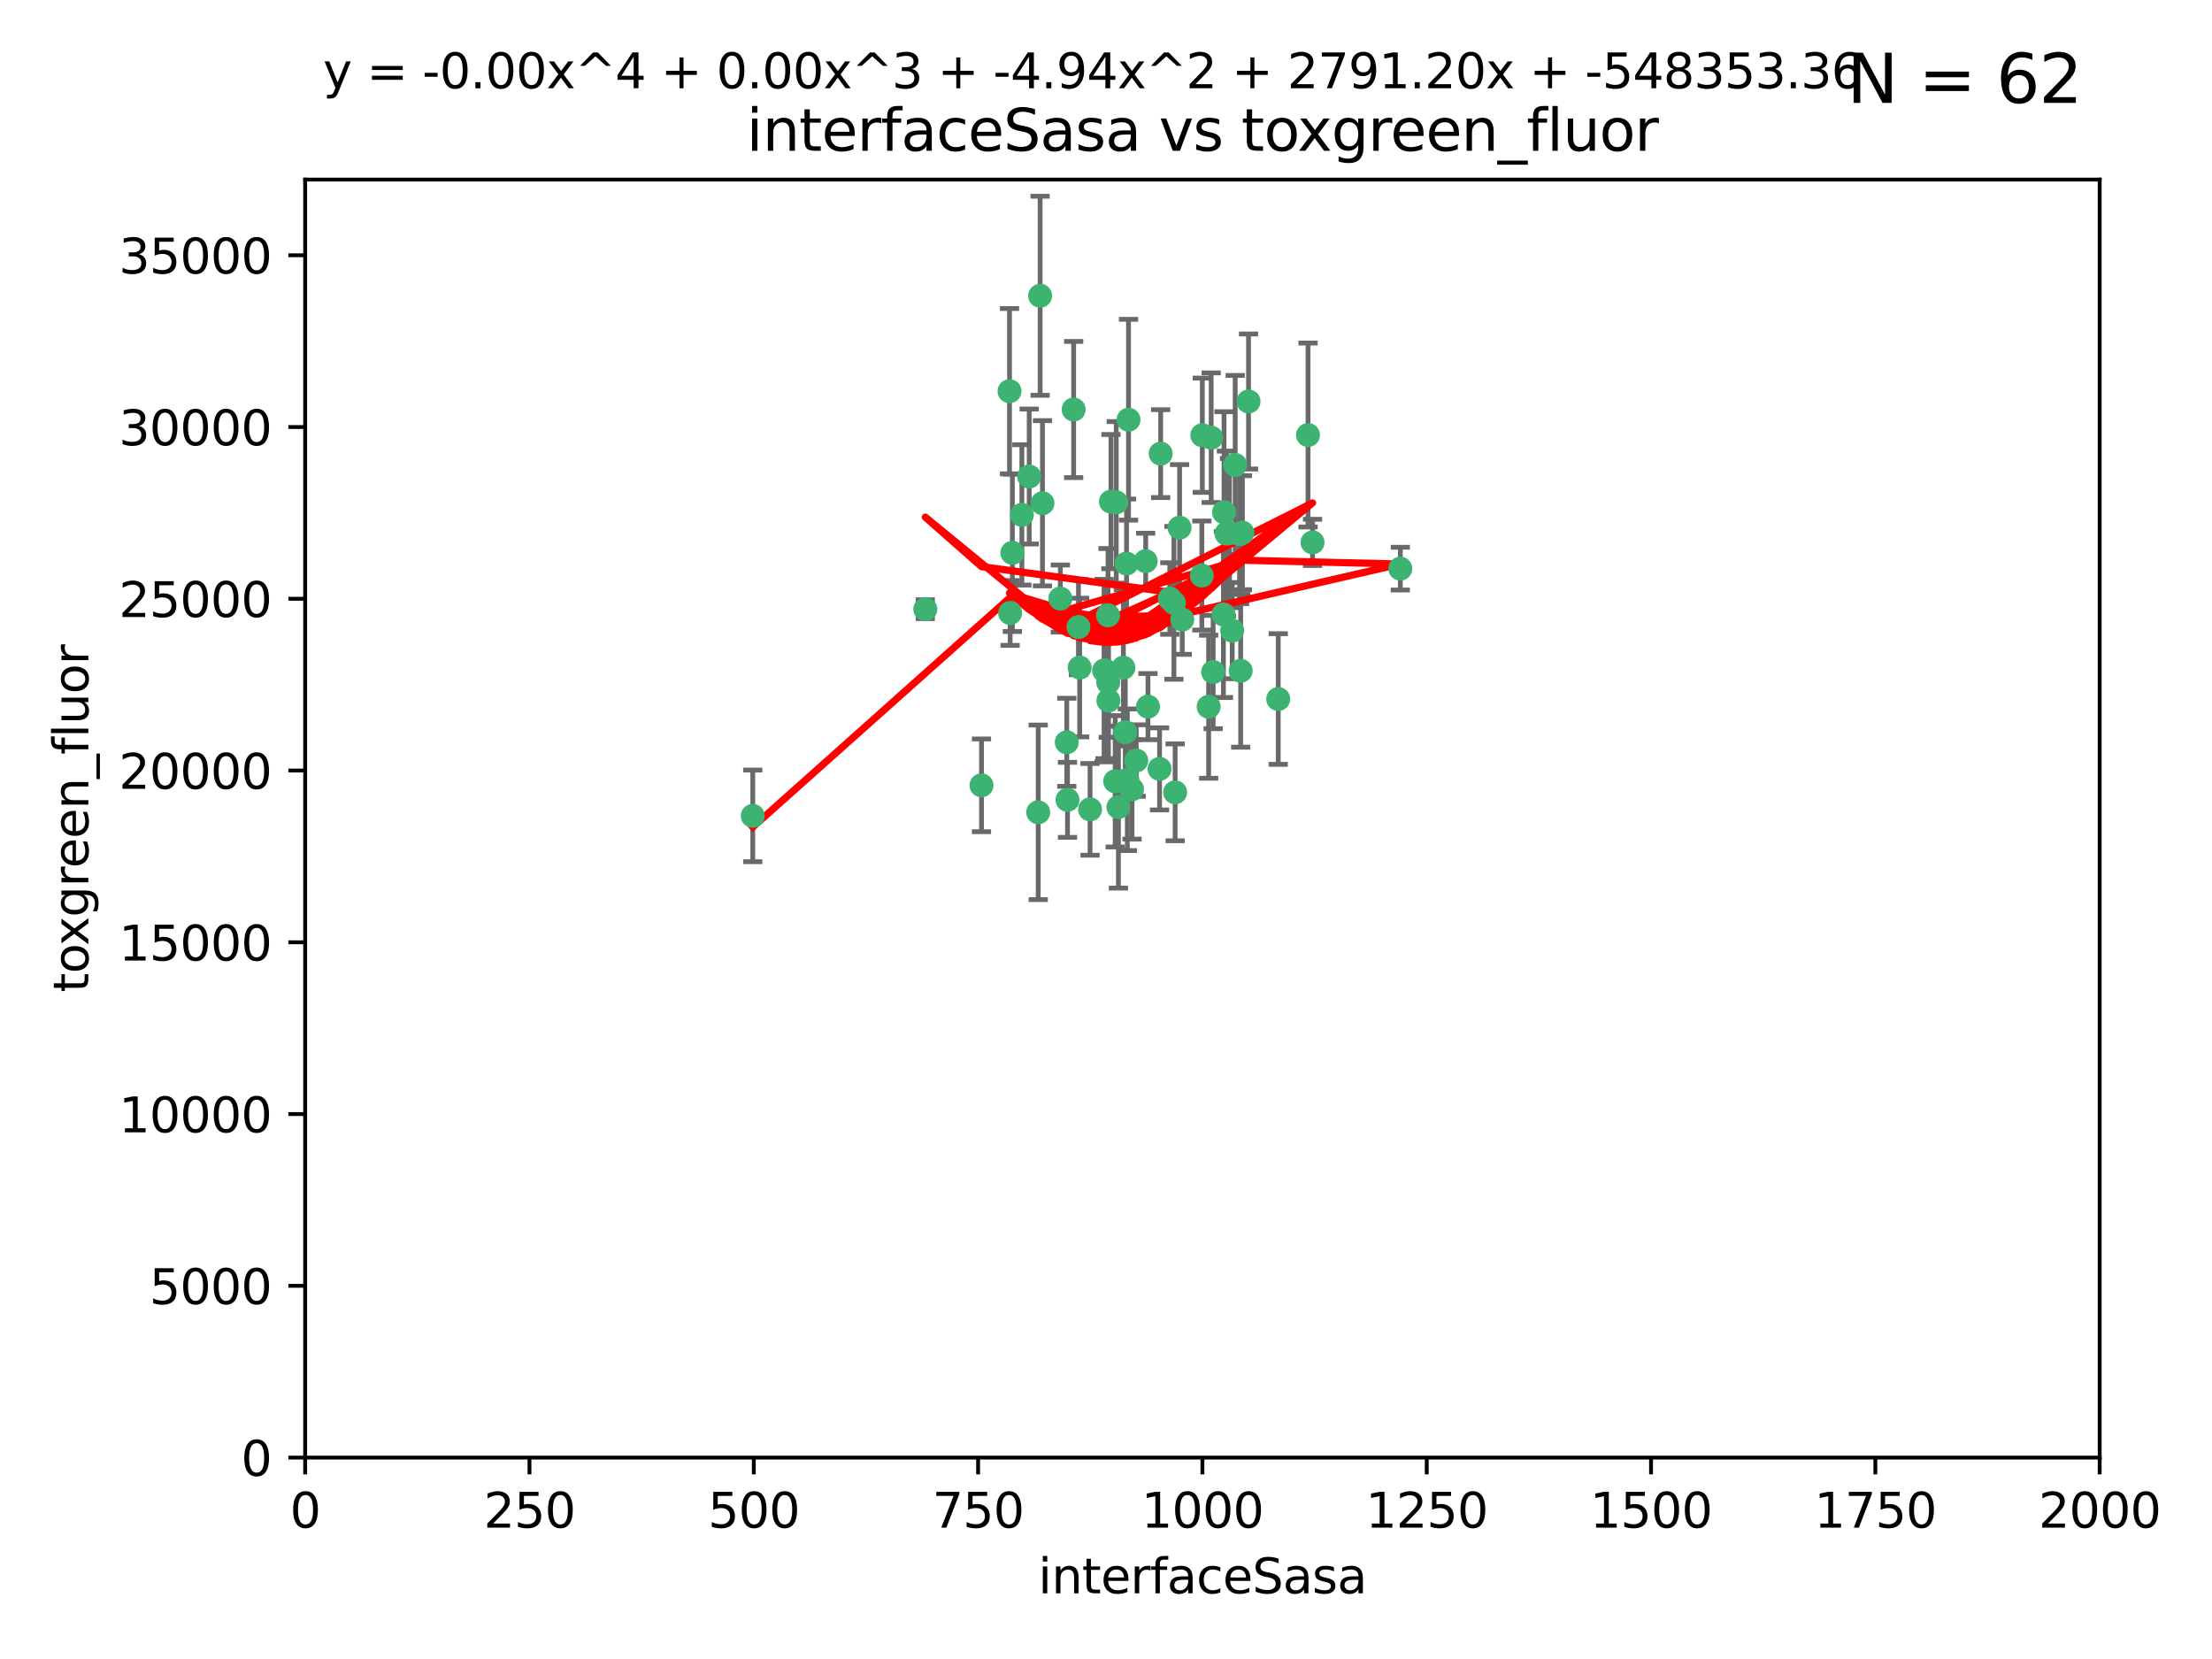 <?xml version="1.0" encoding="utf-8" standalone="no"?>
<!DOCTYPE svg PUBLIC "-//W3C//DTD SVG 1.1//EN"
  "http://www.w3.org/Graphics/SVG/1.1/DTD/svg11.dtd">
<svg xmlns:xlink="http://www.w3.org/1999/xlink" width="460.8pt" height="345.6pt" viewBox="0 0 460.8 345.6" xmlns="http://www.w3.org/2000/svg" version="1.1">
 <defs>
  <style type="text/css">*{stroke-linejoin: round; stroke-linecap: butt}</style>
 </defs>
 <g id="figure_1">
  <g id="patch_1">
   <path d="M 0 345.6 
L 460.8 345.6 
L 460.8 0 
L 0 0 
z
" style="fill: #ffffff"/>
  </g>
  <g id="axes_1">
   <g id="patch_2">
    <path d="M 63.571 303.64 
L 437.4 303.64 
L 437.4 37.411 
L 63.571 37.411 
z
" style="fill: #ffffff"/>
   </g>
   <g id="PathCollection_1">
    <defs>
     <path id="m250f057604" d="M 0 1.118 
C 0.297 1.118 0.581 1 0.791 0.791 
C 1 0.581 1.118 0.297 1.118 0 
C 1.118 -0.297 1 -0.581 0.791 -0.791 
C 0.581 -1 0.297 -1.118 0 -1.118 
C -0.297 -1.118 -0.581 -1 -0.791 -0.791 
C -1 -0.581 -1.118 -0.297 -1.118 0 
C -1.118 0.297 -1 0.581 -0.791 0.791 
C -0.581 1 -0.297 1.118 0 1.118 
z
" style="stroke: #3cb371"/>
    </defs>
    <g clip-path="url(#pea7ea48e90)">
     <use xlink:href="#m250f057604" x="243.693" y="124.69" style="fill: #3cb371; stroke: #3cb371"/>
     <use xlink:href="#m250f057604" x="272.484" y="90.623" style="fill: #3cb371; stroke: #3cb371"/>
     <use xlink:href="#m250f057604" x="231.435" y="104.496" style="fill: #3cb371; stroke: #3cb371"/>
     <use xlink:href="#m250f057604" x="234.418" y="152.536" style="fill: #3cb371; stroke: #3cb371"/>
     <use xlink:href="#m250f057604" x="266.28" y="145.62" style="fill: #3cb371; stroke: #3cb371"/>
     <use xlink:href="#m250f057604" x="257.315" y="96.857" style="fill: #3cb371; stroke: #3cb371"/>
     <use xlink:href="#m250f057604" x="254.987" y="106.718" style="fill: #3cb371; stroke: #3cb371"/>
     <use xlink:href="#m250f057604" x="273.426" y="112.994" style="fill: #3cb371; stroke: #3cb371"/>
     <use xlink:href="#m250f057604" x="220.886" y="124.689" style="fill: #3cb371; stroke: #3cb371"/>
     <use xlink:href="#m250f057604" x="214.404" y="99.267" style="fill: #3cb371; stroke: #3cb371"/>
     <use xlink:href="#m250f057604" x="212.875" y="107.264" style="fill: #3cb371; stroke: #3cb371"/>
     <use xlink:href="#m250f057604" x="241.787" y="94.5" style="fill: #3cb371; stroke: #3cb371"/>
     <use xlink:href="#m250f057604" x="252.721" y="139.999" style="fill: #3cb371; stroke: #3cb371"/>
     <use xlink:href="#m250f057604" x="252.312" y="91.178" style="fill: #3cb371; stroke: #3cb371"/>
     <use xlink:href="#m250f057604" x="258.229" y="111.261" style="fill: #3cb371; stroke: #3cb371"/>
     <use xlink:href="#m250f057604" x="223.66" y="85.309" style="fill: #3cb371; stroke: #3cb371"/>
     <use xlink:href="#m250f057604" x="232.987" y="168.143" style="fill: #3cb371; stroke: #3cb371"/>
     <use xlink:href="#m250f057604" x="241.557" y="160.173" style="fill: #3cb371; stroke: #3cb371"/>
     <use xlink:href="#m250f057604" x="230.869" y="142.145" style="fill: #3cb371; stroke: #3cb371"/>
     <use xlink:href="#m250f057604" x="230.194" y="139.64" style="fill: #3cb371; stroke: #3cb371"/>
     <use xlink:href="#m250f057604" x="251.785" y="147.225" style="fill: #3cb371; stroke: #3cb371"/>
     <use xlink:href="#m250f057604" x="234.68" y="117.402" style="fill: #3cb371; stroke: #3cb371"/>
     <use xlink:href="#m250f057604" x="246.284" y="129.063" style="fill: #3cb371; stroke: #3cb371"/>
     <use xlink:href="#m250f057604" x="255.489" y="111.157" style="fill: #3cb371; stroke: #3cb371"/>
     <use xlink:href="#m250f057604" x="256.689" y="131.368" style="fill: #3cb371; stroke: #3cb371"/>
     <use xlink:href="#m250f057604" x="254.858" y="128.013" style="fill: #3cb371; stroke: #3cb371"/>
     <use xlink:href="#m250f057604" x="244.553" y="125.579" style="fill: #3cb371; stroke: #3cb371"/>
     <use xlink:href="#m250f057604" x="250.368" y="119.895" style="fill: #3cb371; stroke: #3cb371"/>
     <use xlink:href="#m250f057604" x="235.088" y="87.434" style="fill: #3cb371; stroke: #3cb371"/>
     <use xlink:href="#m250f057604" x="232.318" y="162.759" style="fill: #3cb371; stroke: #3cb371"/>
     <use xlink:href="#m250f057604" x="258.816" y="110.968" style="fill: #3cb371; stroke: #3cb371"/>
     <use xlink:href="#m250f057604" x="256.134" y="111.045" style="fill: #3cb371; stroke: #3cb371"/>
     <use xlink:href="#m250f057604" x="232.534" y="104.651" style="fill: #3cb371; stroke: #3cb371"/>
     <use xlink:href="#m250f057604" x="234.02" y="139.091" style="fill: #3cb371; stroke: #3cb371"/>
     <use xlink:href="#m250f057604" x="238.669" y="116.895" style="fill: #3cb371; stroke: #3cb371"/>
     <use xlink:href="#m250f057604" x="210.43" y="127.696" style="fill: #3cb371; stroke: #3cb371"/>
     <use xlink:href="#m250f057604" x="217.166" y="104.837" style="fill: #3cb371; stroke: #3cb371"/>
     <use xlink:href="#m250f057604" x="245.731" y="109.922" style="fill: #3cb371; stroke: #3cb371"/>
     <use xlink:href="#m250f057604" x="222.381" y="166.622" style="fill: #3cb371; stroke: #3cb371"/>
     <use xlink:href="#m250f057604" x="216.677" y="61.614" style="fill: #3cb371; stroke: #3cb371"/>
     <use xlink:href="#m250f057604" x="258.456" y="139.744" style="fill: #3cb371; stroke: #3cb371"/>
     <use xlink:href="#m250f057604" x="291.711" y="118.457" style="fill: #3cb371; stroke: #3cb371"/>
     <use xlink:href="#m250f057604" x="224.916" y="139.063" style="fill: #3cb371; stroke: #3cb371"/>
     <use xlink:href="#m250f057604" x="260.091" y="83.639" style="fill: #3cb371; stroke: #3cb371"/>
     <use xlink:href="#m250f057604" x="250.465" y="90.667" style="fill: #3cb371; stroke: #3cb371"/>
     <use xlink:href="#m250f057604" x="204.462" y="163.599" style="fill: #3cb371; stroke: #3cb371"/>
     <use xlink:href="#m250f057604" x="192.753" y="126.902" style="fill: #3cb371; stroke: #3cb371"/>
     <use xlink:href="#m250f057604" x="222.228" y="154.63" style="fill: #3cb371; stroke: #3cb371"/>
     <use xlink:href="#m250f057604" x="230.822" y="128.187" style="fill: #3cb371; stroke: #3cb371"/>
     <use xlink:href="#m250f057604" x="210.301" y="81.492" style="fill: #3cb371; stroke: #3cb371"/>
     <use xlink:href="#m250f057604" x="236.699" y="158.432" style="fill: #3cb371; stroke: #3cb371"/>
     <use xlink:href="#m250f057604" x="230.901" y="145.94" style="fill: #3cb371; stroke: #3cb371"/>
     <use xlink:href="#m250f057604" x="224.662" y="130.623" style="fill: #3cb371; stroke: #3cb371"/>
     <use xlink:href="#m250f057604" x="239.146" y="147.201" style="fill: #3cb371; stroke: #3cb371"/>
     <use xlink:href="#m250f057604" x="244.803" y="165.057" style="fill: #3cb371; stroke: #3cb371"/>
     <use xlink:href="#m250f057604" x="216.278" y="169.223" style="fill: #3cb371; stroke: #3cb371"/>
     <use xlink:href="#m250f057604" x="235.826" y="164.427" style="fill: #3cb371; stroke: #3cb371"/>
     <use xlink:href="#m250f057604" x="229.998" y="139.694" style="fill: #3cb371; stroke: #3cb371"/>
     <use xlink:href="#m250f057604" x="227.078" y="168.609" style="fill: #3cb371; stroke: #3cb371"/>
     <use xlink:href="#m250f057604" x="234.846" y="162.431" style="fill: #3cb371; stroke: #3cb371"/>
     <use xlink:href="#m250f057604" x="210.895" y="115.163" style="fill: #3cb371; stroke: #3cb371"/>
     <use xlink:href="#m250f057604" x="156.817" y="169.96" style="fill: #3cb371; stroke: #3cb371"/>
    </g>
   </g>
   <g id="matplotlib.axis_1">
    <g id="xtick_1">
     <g id="line2d_1">
      <defs>
       <path id="m51c2996c18" d="M 0 0 
L 0 3.5 
" style="stroke: #000000; stroke-width: 0.8"/>
      </defs>
      <g>
       <use xlink:href="#m51c2996c18" x="63.571" y="303.64" style="stroke: #000000; stroke-width: 0.8"/>
      </g>
     </g>
     <g id="text_1">
      <!-- 0 -->
      <g transform="translate(60.39 318.238)scale(0.1 -0.1)">
       <defs>
        <path id="DejaVuSans-30" d="M 2034 4250 
Q 1547 4250 1301 3770 
Q 1056 3291 1056 2328 
Q 1056 1369 1301 889 
Q 1547 409 2034 409 
Q 2525 409 2770 889 
Q 3016 1369 3016 2328 
Q 3016 3291 2770 3770 
Q 2525 4250 2034 4250 
z
M 2034 4750 
Q 2819 4750 3233 4129 
Q 3647 3509 3647 2328 
Q 3647 1150 3233 529 
Q 2819 -91 2034 -91 
Q 1250 -91 836 529 
Q 422 1150 422 2328 
Q 422 3509 836 4129 
Q 1250 4750 2034 4750 
z
" transform="scale(0.016)"/>
       </defs>
       <use xlink:href="#DejaVuSans-30"/>
      </g>
     </g>
    </g>
    <g id="xtick_2">
     <g id="line2d_2">
      <g>
       <use xlink:href="#m51c2996c18" x="110.3" y="303.64" style="stroke: #000000; stroke-width: 0.8"/>
      </g>
     </g>
     <g id="text_2">
      <!-- 250 -->
      <g transform="translate(100.756 318.238)scale(0.1 -0.1)">
       <defs>
        <path id="DejaVuSans-32" d="M 1228 531 
L 3431 531 
L 3431 0 
L 469 0 
L 469 531 
Q 828 903 1448 1529 
Q 2069 2156 2228 2338 
Q 2531 2678 2651 2914 
Q 2772 3150 2772 3378 
Q 2772 3750 2511 3984 
Q 2250 4219 1831 4219 
Q 1534 4219 1204 4116 
Q 875 4013 500 3803 
L 500 4441 
Q 881 4594 1212 4672 
Q 1544 4750 1819 4750 
Q 2544 4750 2975 4387 
Q 3406 4025 3406 3419 
Q 3406 3131 3298 2873 
Q 3191 2616 2906 2266 
Q 2828 2175 2409 1742 
Q 1991 1309 1228 531 
z
" transform="scale(0.016)"/>
        <path id="DejaVuSans-35" d="M 691 4666 
L 3169 4666 
L 3169 4134 
L 1269 4134 
L 1269 2991 
Q 1406 3038 1543 3061 
Q 1681 3084 1819 3084 
Q 2600 3084 3056 2656 
Q 3513 2228 3513 1497 
Q 3513 744 3044 326 
Q 2575 -91 1722 -91 
Q 1428 -91 1123 -41 
Q 819 9 494 109 
L 494 744 
Q 775 591 1075 516 
Q 1375 441 1709 441 
Q 2250 441 2565 725 
Q 2881 1009 2881 1497 
Q 2881 1984 2565 2268 
Q 2250 2553 1709 2553 
Q 1456 2553 1204 2497 
Q 953 2441 691 2322 
L 691 4666 
z
" transform="scale(0.016)"/>
       </defs>
       <use xlink:href="#DejaVuSans-32"/>
       <use xlink:href="#DejaVuSans-35" x="63.623"/>
       <use xlink:href="#DejaVuSans-30" x="127.246"/>
      </g>
     </g>
    </g>
    <g id="xtick_3">
     <g id="line2d_3">
      <g>
       <use xlink:href="#m51c2996c18" x="157.028" y="303.64" style="stroke: #000000; stroke-width: 0.8"/>
      </g>
     </g>
     <g id="text_3">
      <!-- 500 -->
      <g transform="translate(147.485 318.238)scale(0.1 -0.1)">
       <use xlink:href="#DejaVuSans-35"/>
       <use xlink:href="#DejaVuSans-30" x="63.623"/>
       <use xlink:href="#DejaVuSans-30" x="127.246"/>
      </g>
     </g>
    </g>
    <g id="xtick_4">
     <g id="line2d_4">
      <g>
       <use xlink:href="#m51c2996c18" x="203.757" y="303.64" style="stroke: #000000; stroke-width: 0.8"/>
      </g>
     </g>
     <g id="text_4">
      <!-- 750 -->
      <g transform="translate(194.213 318.238)scale(0.1 -0.1)">
       <defs>
        <path id="DejaVuSans-37" d="M 525 4666 
L 3525 4666 
L 3525 4397 
L 1831 0 
L 1172 0 
L 2766 4134 
L 525 4134 
L 525 4666 
z
" transform="scale(0.016)"/>
       </defs>
       <use xlink:href="#DejaVuSans-37"/>
       <use xlink:href="#DejaVuSans-35" x="63.623"/>
       <use xlink:href="#DejaVuSans-30" x="127.246"/>
      </g>
     </g>
    </g>
    <g id="xtick_5">
     <g id="line2d_5">
      <g>
       <use xlink:href="#m51c2996c18" x="250.486" y="303.64" style="stroke: #000000; stroke-width: 0.8"/>
      </g>
     </g>
     <g id="text_5">
      <!-- 1000 -->
      <g transform="translate(237.761 318.238)scale(0.1 -0.1)">
       <defs>
        <path id="DejaVuSans-31" d="M 794 531 
L 1825 531 
L 1825 4091 
L 703 3866 
L 703 4441 
L 1819 4666 
L 2450 4666 
L 2450 531 
L 3481 531 
L 3481 0 
L 794 0 
L 794 531 
z
" transform="scale(0.016)"/>
       </defs>
       <use xlink:href="#DejaVuSans-31"/>
       <use xlink:href="#DejaVuSans-30" x="63.623"/>
       <use xlink:href="#DejaVuSans-30" x="127.246"/>
       <use xlink:href="#DejaVuSans-30" x="190.869"/>
      </g>
     </g>
    </g>
    <g id="xtick_6">
     <g id="line2d_6">
      <g>
       <use xlink:href="#m51c2996c18" x="297.214" y="303.64" style="stroke: #000000; stroke-width: 0.8"/>
      </g>
     </g>
     <g id="text_6">
      <!-- 1250 -->
      <g transform="translate(284.489 318.238)scale(0.1 -0.1)">
       <use xlink:href="#DejaVuSans-31"/>
       <use xlink:href="#DejaVuSans-32" x="63.623"/>
       <use xlink:href="#DejaVuSans-35" x="127.246"/>
       <use xlink:href="#DejaVuSans-30" x="190.869"/>
      </g>
     </g>
    </g>
    <g id="xtick_7">
     <g id="line2d_7">
      <g>
       <use xlink:href="#m51c2996c18" x="343.943" y="303.64" style="stroke: #000000; stroke-width: 0.8"/>
      </g>
     </g>
     <g id="text_7">
      <!-- 1500 -->
      <g transform="translate(331.218 318.238)scale(0.1 -0.1)">
       <use xlink:href="#DejaVuSans-31"/>
       <use xlink:href="#DejaVuSans-35" x="63.623"/>
       <use xlink:href="#DejaVuSans-30" x="127.246"/>
       <use xlink:href="#DejaVuSans-30" x="190.869"/>
      </g>
     </g>
    </g>
    <g id="xtick_8">
     <g id="line2d_8">
      <g>
       <use xlink:href="#m51c2996c18" x="390.671" y="303.64" style="stroke: #000000; stroke-width: 0.8"/>
      </g>
     </g>
     <g id="text_8">
      <!-- 1750 -->
      <g transform="translate(377.946 318.238)scale(0.1 -0.1)">
       <use xlink:href="#DejaVuSans-31"/>
       <use xlink:href="#DejaVuSans-37" x="63.623"/>
       <use xlink:href="#DejaVuSans-35" x="127.246"/>
       <use xlink:href="#DejaVuSans-30" x="190.869"/>
      </g>
     </g>
    </g>
    <g id="xtick_9">
     <g id="line2d_9">
      <g>
       <use xlink:href="#m51c2996c18" x="437.4" y="303.64" style="stroke: #000000; stroke-width: 0.8"/>
      </g>
     </g>
     <g id="text_9">
      <!-- 2000 -->
      <g transform="translate(424.675 318.238)scale(0.1 -0.1)">
       <use xlink:href="#DejaVuSans-32"/>
       <use xlink:href="#DejaVuSans-30" x="63.623"/>
       <use xlink:href="#DejaVuSans-30" x="127.246"/>
       <use xlink:href="#DejaVuSans-30" x="190.869"/>
      </g>
     </g>
    </g>
    <g id="text_10">
     <!-- interfaceSasa -->
     <g transform="translate(216.279 331.917)scale(0.1 -0.1)">
      <defs>
       <path id="DejaVuSans-69" d="M 603 3500 
L 1178 3500 
L 1178 0 
L 603 0 
L 603 3500 
z
M 603 4863 
L 1178 4863 
L 1178 4134 
L 603 4134 
L 603 4863 
z
" transform="scale(0.016)"/>
       <path id="DejaVuSans-6e" d="M 3513 2113 
L 3513 0 
L 2938 0 
L 2938 2094 
Q 2938 2591 2744 2837 
Q 2550 3084 2163 3084 
Q 1697 3084 1428 2787 
Q 1159 2491 1159 1978 
L 1159 0 
L 581 0 
L 581 3500 
L 1159 3500 
L 1159 2956 
Q 1366 3272 1645 3428 
Q 1925 3584 2291 3584 
Q 2894 3584 3203 3211 
Q 3513 2838 3513 2113 
z
" transform="scale(0.016)"/>
       <path id="DejaVuSans-74" d="M 1172 4494 
L 1172 3500 
L 2356 3500 
L 2356 3053 
L 1172 3053 
L 1172 1153 
Q 1172 725 1289 603 
Q 1406 481 1766 481 
L 2356 481 
L 2356 0 
L 1766 0 
Q 1100 0 847 248 
Q 594 497 594 1153 
L 594 3053 
L 172 3053 
L 172 3500 
L 594 3500 
L 594 4494 
L 1172 4494 
z
" transform="scale(0.016)"/>
       <path id="DejaVuSans-65" d="M 3597 1894 
L 3597 1613 
L 953 1613 
Q 991 1019 1311 708 
Q 1631 397 2203 397 
Q 2534 397 2845 478 
Q 3156 559 3463 722 
L 3463 178 
Q 3153 47 2828 -22 
Q 2503 -91 2169 -91 
Q 1331 -91 842 396 
Q 353 884 353 1716 
Q 353 2575 817 3079 
Q 1281 3584 2069 3584 
Q 2775 3584 3186 3129 
Q 3597 2675 3597 1894 
z
M 3022 2063 
Q 3016 2534 2758 2815 
Q 2500 3097 2075 3097 
Q 1594 3097 1305 2825 
Q 1016 2553 972 2059 
L 3022 2063 
z
" transform="scale(0.016)"/>
       <path id="DejaVuSans-72" d="M 2631 2963 
Q 2534 3019 2420 3045 
Q 2306 3072 2169 3072 
Q 1681 3072 1420 2755 
Q 1159 2438 1159 1844 
L 1159 0 
L 581 0 
L 581 3500 
L 1159 3500 
L 1159 2956 
Q 1341 3275 1631 3429 
Q 1922 3584 2338 3584 
Q 2397 3584 2469 3576 
Q 2541 3569 2628 3553 
L 2631 2963 
z
" transform="scale(0.016)"/>
       <path id="DejaVuSans-66" d="M 2375 4863 
L 2375 4384 
L 1825 4384 
Q 1516 4384 1395 4259 
Q 1275 4134 1275 3809 
L 1275 3500 
L 2222 3500 
L 2222 3053 
L 1275 3053 
L 1275 0 
L 697 0 
L 697 3053 
L 147 3053 
L 147 3500 
L 697 3500 
L 697 3744 
Q 697 4328 969 4595 
Q 1241 4863 1831 4863 
L 2375 4863 
z
" transform="scale(0.016)"/>
       <path id="DejaVuSans-61" d="M 2194 1759 
Q 1497 1759 1228 1600 
Q 959 1441 959 1056 
Q 959 750 1161 570 
Q 1363 391 1709 391 
Q 2188 391 2477 730 
Q 2766 1069 2766 1631 
L 2766 1759 
L 2194 1759 
z
M 3341 1997 
L 3341 0 
L 2766 0 
L 2766 531 
Q 2569 213 2275 61 
Q 1981 -91 1556 -91 
Q 1019 -91 701 211 
Q 384 513 384 1019 
Q 384 1609 779 1909 
Q 1175 2209 1959 2209 
L 2766 2209 
L 2766 2266 
Q 2766 2663 2505 2880 
Q 2244 3097 1772 3097 
Q 1472 3097 1187 3025 
Q 903 2953 641 2809 
L 641 3341 
Q 956 3463 1253 3523 
Q 1550 3584 1831 3584 
Q 2591 3584 2966 3190 
Q 3341 2797 3341 1997 
z
" transform="scale(0.016)"/>
       <path id="DejaVuSans-63" d="M 3122 3366 
L 3122 2828 
Q 2878 2963 2633 3030 
Q 2388 3097 2138 3097 
Q 1578 3097 1268 2742 
Q 959 2388 959 1747 
Q 959 1106 1268 751 
Q 1578 397 2138 397 
Q 2388 397 2633 464 
Q 2878 531 3122 666 
L 3122 134 
Q 2881 22 2623 -34 
Q 2366 -91 2075 -91 
Q 1284 -91 818 406 
Q 353 903 353 1747 
Q 353 2603 823 3093 
Q 1294 3584 2113 3584 
Q 2378 3584 2631 3529 
Q 2884 3475 3122 3366 
z
" transform="scale(0.016)"/>
       <path id="DejaVuSans-53" d="M 3425 4513 
L 3425 3897 
Q 3066 4069 2747 4153 
Q 2428 4238 2131 4238 
Q 1616 4238 1336 4038 
Q 1056 3838 1056 3469 
Q 1056 3159 1242 3001 
Q 1428 2844 1947 2747 
L 2328 2669 
Q 3034 2534 3370 2195 
Q 3706 1856 3706 1288 
Q 3706 609 3251 259 
Q 2797 -91 1919 -91 
Q 1588 -91 1214 -16 
Q 841 59 441 206 
L 441 856 
Q 825 641 1194 531 
Q 1563 422 1919 422 
Q 2459 422 2753 634 
Q 3047 847 3047 1241 
Q 3047 1584 2836 1778 
Q 2625 1972 2144 2069 
L 1759 2144 
Q 1053 2284 737 2584 
Q 422 2884 422 3419 
Q 422 4038 858 4394 
Q 1294 4750 2059 4750 
Q 2388 4750 2728 4690 
Q 3069 4631 3425 4513 
z
" transform="scale(0.016)"/>
       <path id="DejaVuSans-73" d="M 2834 3397 
L 2834 2853 
Q 2591 2978 2328 3040 
Q 2066 3103 1784 3103 
Q 1356 3103 1142 2972 
Q 928 2841 928 2578 
Q 928 2378 1081 2264 
Q 1234 2150 1697 2047 
L 1894 2003 
Q 2506 1872 2764 1633 
Q 3022 1394 3022 966 
Q 3022 478 2636 193 
Q 2250 -91 1575 -91 
Q 1294 -91 989 -36 
Q 684 19 347 128 
L 347 722 
Q 666 556 975 473 
Q 1284 391 1588 391 
Q 1994 391 2212 530 
Q 2431 669 2431 922 
Q 2431 1156 2273 1281 
Q 2116 1406 1581 1522 
L 1381 1569 
Q 847 1681 609 1914 
Q 372 2147 372 2553 
Q 372 3047 722 3315 
Q 1072 3584 1716 3584 
Q 2034 3584 2315 3537 
Q 2597 3491 2834 3397 
z
" transform="scale(0.016)"/>
      </defs>
      <use xlink:href="#DejaVuSans-69"/>
      <use xlink:href="#DejaVuSans-6e" x="27.783"/>
      <use xlink:href="#DejaVuSans-74" x="91.162"/>
      <use xlink:href="#DejaVuSans-65" x="130.371"/>
      <use xlink:href="#DejaVuSans-72" x="191.895"/>
      <use xlink:href="#DejaVuSans-66" x="233.008"/>
      <use xlink:href="#DejaVuSans-61" x="268.213"/>
      <use xlink:href="#DejaVuSans-63" x="329.492"/>
      <use xlink:href="#DejaVuSans-65" x="384.473"/>
      <use xlink:href="#DejaVuSans-53" x="445.996"/>
      <use xlink:href="#DejaVuSans-61" x="509.473"/>
      <use xlink:href="#DejaVuSans-73" x="570.752"/>
      <use xlink:href="#DejaVuSans-61" x="622.852"/>
     </g>
    </g>
   </g>
   <g id="matplotlib.axis_2">
    <g id="ytick_1">
     <g id="line2d_10">
      <defs>
       <path id="m38114d6db8" d="M 0 0 
L -3.5 0 
" style="stroke: #000000; stroke-width: 0.8"/>
      </defs>
      <g>
       <use xlink:href="#m38114d6db8" x="63.571" y="303.64" style="stroke: #000000; stroke-width: 0.8"/>
      </g>
     </g>
     <g id="text_11">
      <!-- 0 -->
      <g transform="translate(50.209 307.439)scale(0.1 -0.1)">
       <use xlink:href="#DejaVuSans-30"/>
      </g>
     </g>
    </g>
    <g id="ytick_2">
     <g id="line2d_11">
      <g>
       <use xlink:href="#m38114d6db8" x="63.571" y="267.859" style="stroke: #000000; stroke-width: 0.8"/>
      </g>
     </g>
     <g id="text_12">
      <!-- 5000 -->
      <g transform="translate(31.121 271.658)scale(0.1 -0.1)">
       <use xlink:href="#DejaVuSans-35"/>
       <use xlink:href="#DejaVuSans-30" x="63.623"/>
       <use xlink:href="#DejaVuSans-30" x="127.246"/>
       <use xlink:href="#DejaVuSans-30" x="190.869"/>
      </g>
     </g>
    </g>
    <g id="ytick_3">
     <g id="line2d_12">
      <g>
       <use xlink:href="#m38114d6db8" x="63.571" y="232.078" style="stroke: #000000; stroke-width: 0.8"/>
      </g>
     </g>
     <g id="text_13">
      <!-- 10000 -->
      <g transform="translate(24.759 235.878)scale(0.1 -0.1)">
       <use xlink:href="#DejaVuSans-31"/>
       <use xlink:href="#DejaVuSans-30" x="63.623"/>
       <use xlink:href="#DejaVuSans-30" x="127.246"/>
       <use xlink:href="#DejaVuSans-30" x="190.869"/>
       <use xlink:href="#DejaVuSans-30" x="254.492"/>
      </g>
     </g>
    </g>
    <g id="ytick_4">
     <g id="line2d_13">
      <g>
       <use xlink:href="#m38114d6db8" x="63.571" y="196.298" style="stroke: #000000; stroke-width: 0.8"/>
      </g>
     </g>
     <g id="text_14">
      <!-- 15000 -->
      <g transform="translate(24.759 200.097)scale(0.1 -0.1)">
       <use xlink:href="#DejaVuSans-31"/>
       <use xlink:href="#DejaVuSans-35" x="63.623"/>
       <use xlink:href="#DejaVuSans-30" x="127.246"/>
       <use xlink:href="#DejaVuSans-30" x="190.869"/>
       <use xlink:href="#DejaVuSans-30" x="254.492"/>
      </g>
     </g>
    </g>
    <g id="ytick_5">
     <g id="line2d_14">
      <g>
       <use xlink:href="#m38114d6db8" x="63.571" y="160.517" style="stroke: #000000; stroke-width: 0.8"/>
      </g>
     </g>
     <g id="text_15">
      <!-- 20000 -->
      <g transform="translate(24.759 164.316)scale(0.1 -0.1)">
       <use xlink:href="#DejaVuSans-32"/>
       <use xlink:href="#DejaVuSans-30" x="63.623"/>
       <use xlink:href="#DejaVuSans-30" x="127.246"/>
       <use xlink:href="#DejaVuSans-30" x="190.869"/>
       <use xlink:href="#DejaVuSans-30" x="254.492"/>
      </g>
     </g>
    </g>
    <g id="ytick_6">
     <g id="line2d_15">
      <g>
       <use xlink:href="#m38114d6db8" x="63.571" y="124.736" style="stroke: #000000; stroke-width: 0.8"/>
      </g>
     </g>
     <g id="text_16">
      <!-- 25000 -->
      <g transform="translate(24.759 128.535)scale(0.1 -0.1)">
       <use xlink:href="#DejaVuSans-32"/>
       <use xlink:href="#DejaVuSans-35" x="63.623"/>
       <use xlink:href="#DejaVuSans-30" x="127.246"/>
       <use xlink:href="#DejaVuSans-30" x="190.869"/>
       <use xlink:href="#DejaVuSans-30" x="254.492"/>
      </g>
     </g>
    </g>
    <g id="ytick_7">
     <g id="line2d_16">
      <g>
       <use xlink:href="#m38114d6db8" x="63.571" y="88.955" style="stroke: #000000; stroke-width: 0.8"/>
      </g>
     </g>
     <g id="text_17">
      <!-- 30000 -->
      <g transform="translate(24.759 92.754)scale(0.1 -0.1)">
       <defs>
        <path id="DejaVuSans-33" d="M 2597 2516 
Q 3050 2419 3304 2112 
Q 3559 1806 3559 1356 
Q 3559 666 3084 287 
Q 2609 -91 1734 -91 
Q 1441 -91 1130 -33 
Q 819 25 488 141 
L 488 750 
Q 750 597 1062 519 
Q 1375 441 1716 441 
Q 2309 441 2620 675 
Q 2931 909 2931 1356 
Q 2931 1769 2642 2001 
Q 2353 2234 1838 2234 
L 1294 2234 
L 1294 2753 
L 1863 2753 
Q 2328 2753 2575 2939 
Q 2822 3125 2822 3475 
Q 2822 3834 2567 4026 
Q 2313 4219 1838 4219 
Q 1578 4219 1281 4162 
Q 984 4106 628 3988 
L 628 4550 
Q 988 4650 1302 4700 
Q 1616 4750 1894 4750 
Q 2613 4750 3031 4423 
Q 3450 4097 3450 3541 
Q 3450 3153 3228 2886 
Q 3006 2619 2597 2516 
z
" transform="scale(0.016)"/>
       </defs>
       <use xlink:href="#DejaVuSans-33"/>
       <use xlink:href="#DejaVuSans-30" x="63.623"/>
       <use xlink:href="#DejaVuSans-30" x="127.246"/>
       <use xlink:href="#DejaVuSans-30" x="190.869"/>
       <use xlink:href="#DejaVuSans-30" x="254.492"/>
      </g>
     </g>
    </g>
    <g id="ytick_8">
     <g id="line2d_17">
      <g>
       <use xlink:href="#m38114d6db8" x="63.571" y="53.174" style="stroke: #000000; stroke-width: 0.8"/>
      </g>
     </g>
     <g id="text_18">
      <!-- 35000 -->
      <g transform="translate(24.759 56.974)scale(0.1 -0.1)">
       <use xlink:href="#DejaVuSans-33"/>
       <use xlink:href="#DejaVuSans-35" x="63.623"/>
       <use xlink:href="#DejaVuSans-30" x="127.246"/>
       <use xlink:href="#DejaVuSans-30" x="190.869"/>
       <use xlink:href="#DejaVuSans-30" x="254.492"/>
      </g>
     </g>
    </g>
    <g id="text_19">
     <!-- toxgreen_fluor -->
     <g transform="translate(18.401 206.72)rotate(-90)scale(0.1 -0.1)">
      <defs>
       <path id="DejaVuSans-6f" d="M 1959 3097 
Q 1497 3097 1228 2736 
Q 959 2375 959 1747 
Q 959 1119 1226 758 
Q 1494 397 1959 397 
Q 2419 397 2687 759 
Q 2956 1122 2956 1747 
Q 2956 2369 2687 2733 
Q 2419 3097 1959 3097 
z
M 1959 3584 
Q 2709 3584 3137 3096 
Q 3566 2609 3566 1747 
Q 3566 888 3137 398 
Q 2709 -91 1959 -91 
Q 1206 -91 779 398 
Q 353 888 353 1747 
Q 353 2609 779 3096 
Q 1206 3584 1959 3584 
z
" transform="scale(0.016)"/>
       <path id="DejaVuSans-78" d="M 3513 3500 
L 2247 1797 
L 3578 0 
L 2900 0 
L 1881 1375 
L 863 0 
L 184 0 
L 1544 1831 
L 300 3500 
L 978 3500 
L 1906 2253 
L 2834 3500 
L 3513 3500 
z
" transform="scale(0.016)"/>
       <path id="DejaVuSans-67" d="M 2906 1791 
Q 2906 2416 2648 2759 
Q 2391 3103 1925 3103 
Q 1463 3103 1205 2759 
Q 947 2416 947 1791 
Q 947 1169 1205 825 
Q 1463 481 1925 481 
Q 2391 481 2648 825 
Q 2906 1169 2906 1791 
z
M 3481 434 
Q 3481 -459 3084 -895 
Q 2688 -1331 1869 -1331 
Q 1566 -1331 1297 -1286 
Q 1028 -1241 775 -1147 
L 775 -588 
Q 1028 -725 1275 -790 
Q 1522 -856 1778 -856 
Q 2344 -856 2625 -561 
Q 2906 -266 2906 331 
L 2906 616 
Q 2728 306 2450 153 
Q 2172 0 1784 0 
Q 1141 0 747 490 
Q 353 981 353 1791 
Q 353 2603 747 3093 
Q 1141 3584 1784 3584 
Q 2172 3584 2450 3431 
Q 2728 3278 2906 2969 
L 2906 3500 
L 3481 3500 
L 3481 434 
z
" transform="scale(0.016)"/>
       <path id="DejaVuSans-5f" d="M 3263 -1063 
L 3263 -1509 
L -63 -1509 
L -63 -1063 
L 3263 -1063 
z
" transform="scale(0.016)"/>
       <path id="DejaVuSans-6c" d="M 603 4863 
L 1178 4863 
L 1178 0 
L 603 0 
L 603 4863 
z
" transform="scale(0.016)"/>
       <path id="DejaVuSans-75" d="M 544 1381 
L 544 3500 
L 1119 3500 
L 1119 1403 
Q 1119 906 1312 657 
Q 1506 409 1894 409 
Q 2359 409 2629 706 
Q 2900 1003 2900 1516 
L 2900 3500 
L 3475 3500 
L 3475 0 
L 2900 0 
L 2900 538 
Q 2691 219 2414 64 
Q 2138 -91 1772 -91 
Q 1169 -91 856 284 
Q 544 659 544 1381 
z
M 1991 3584 
L 1991 3584 
z
" transform="scale(0.016)"/>
      </defs>
      <use xlink:href="#DejaVuSans-74"/>
      <use xlink:href="#DejaVuSans-6f" x="39.209"/>
      <use xlink:href="#DejaVuSans-78" x="97.266"/>
      <use xlink:href="#DejaVuSans-67" x="156.445"/>
      <use xlink:href="#DejaVuSans-72" x="219.922"/>
      <use xlink:href="#DejaVuSans-65" x="258.785"/>
      <use xlink:href="#DejaVuSans-65" x="320.309"/>
      <use xlink:href="#DejaVuSans-6e" x="381.832"/>
      <use xlink:href="#DejaVuSans-5f" x="445.211"/>
      <use xlink:href="#DejaVuSans-66" x="495.211"/>
      <use xlink:href="#DejaVuSans-6c" x="530.416"/>
      <use xlink:href="#DejaVuSans-75" x="558.199"/>
      <use xlink:href="#DejaVuSans-6f" x="621.578"/>
      <use xlink:href="#DejaVuSans-72" x="682.76"/>
     </g>
    </g>
   </g>
   <g id="LineCollection_1">
    <path d="M 243.693 132.143 
L 243.693 117.237 
" clip-path="url(#pea7ea48e90)" style="fill: none; stroke: #696969"/>
    <path d="M 272.484 109.781 
L 272.484 71.466 
" clip-path="url(#pea7ea48e90)" style="fill: none; stroke: #696969"/>
    <path d="M 231.435 118.477 
L 231.435 90.515 
" clip-path="url(#pea7ea48e90)" style="fill: none; stroke: #696969"/>
    <path d="M 234.418 166.039 
L 234.418 139.033 
" clip-path="url(#pea7ea48e90)" style="fill: none; stroke: #696969"/>
    <path d="M 266.28 159.229 
L 266.28 132.011 
" clip-path="url(#pea7ea48e90)" style="fill: none; stroke: #696969"/>
    <path d="M 257.315 115.505 
L 257.315 78.209 
" clip-path="url(#pea7ea48e90)" style="fill: none; stroke: #696969"/>
    <path d="M 254.987 127.664 
L 254.987 85.772 
" clip-path="url(#pea7ea48e90)" style="fill: none; stroke: #696969"/>
    <path d="M 273.426 117.812 
L 273.426 108.176 
" clip-path="url(#pea7ea48e90)" style="fill: none; stroke: #696969"/>
    <path d="M 220.886 131.683 
L 220.886 117.696 
" clip-path="url(#pea7ea48e90)" style="fill: none; stroke: #696969"/>
    <path d="M 214.404 113.322 
L 214.404 85.213 
" clip-path="url(#pea7ea48e90)" style="fill: none; stroke: #696969"/>
    <path d="M 212.875 121.88 
L 212.875 92.647 
" clip-path="url(#pea7ea48e90)" style="fill: none; stroke: #696969"/>
    <path d="M 241.787 103.651 
L 241.787 85.348 
" clip-path="url(#pea7ea48e90)" style="fill: none; stroke: #696969"/>
    <path d="M 252.721 151.798 
L 252.721 128.2 
" clip-path="url(#pea7ea48e90)" style="fill: none; stroke: #696969"/>
    <path d="M 252.312 104.675 
L 252.312 77.682 
" clip-path="url(#pea7ea48e90)" style="fill: none; stroke: #696969"/>
    <path d="M 258.229 125.753 
L 258.229 96.768 
" clip-path="url(#pea7ea48e90)" style="fill: none; stroke: #696969"/>
    <path d="M 223.66 99.491 
L 223.66 71.128 
" clip-path="url(#pea7ea48e90)" style="fill: none; stroke: #696969"/>
    <path d="M 232.987 185.006 
L 232.987 151.281 
" clip-path="url(#pea7ea48e90)" style="fill: none; stroke: #696969"/>
    <path d="M 241.557 168.723 
L 241.557 151.623 
" clip-path="url(#pea7ea48e90)" style="fill: none; stroke: #696969"/>
    <path d="M 230.869 153.587 
L 230.869 130.704 
" clip-path="url(#pea7ea48e90)" style="fill: none; stroke: #696969"/>
    <path d="M 230.194 158.046 
L 230.194 121.234 
" clip-path="url(#pea7ea48e90)" style="fill: none; stroke: #696969"/>
    <path d="M 251.785 162.121 
L 251.785 132.33 
" clip-path="url(#pea7ea48e90)" style="fill: none; stroke: #696969"/>
    <path d="M 234.68 130.841 
L 234.68 103.963 
" clip-path="url(#pea7ea48e90)" style="fill: none; stroke: #696969"/>
    <path d="M 246.284 136.31 
L 246.284 121.816 
" clip-path="url(#pea7ea48e90)" style="fill: none; stroke: #696969"/>
    <path d="M 255.489 128.336 
L 255.489 93.979 
" clip-path="url(#pea7ea48e90)" style="fill: none; stroke: #696969"/>
    <path d="M 256.689 141.39 
L 256.689 121.347 
" clip-path="url(#pea7ea48e90)" style="fill: none; stroke: #696969"/>
    <path d="M 254.858 145.305 
L 254.858 110.721 
" clip-path="url(#pea7ea48e90)" style="fill: none; stroke: #696969"/>
    <path d="M 244.553 141.497 
L 244.553 109.662 
" clip-path="url(#pea7ea48e90)" style="fill: none; stroke: #696969"/>
    <path d="M 250.368 131.252 
L 250.368 108.538 
" clip-path="url(#pea7ea48e90)" style="fill: none; stroke: #696969"/>
    <path d="M 235.088 108.351 
L 235.088 66.517 
" clip-path="url(#pea7ea48e90)" style="fill: none; stroke: #696969"/>
    <path d="M 232.318 176.439 
L 232.318 149.08 
" clip-path="url(#pea7ea48e90)" style="fill: none; stroke: #696969"/>
    <path d="M 258.816 122.844 
L 258.816 99.093 
" clip-path="url(#pea7ea48e90)" style="fill: none; stroke: #696969"/>
    <path d="M 256.134 126.588 
L 256.134 95.502 
" clip-path="url(#pea7ea48e90)" style="fill: none; stroke: #696969"/>
    <path d="M 232.534 121.481 
L 232.534 87.821 
" clip-path="url(#pea7ea48e90)" style="fill: none; stroke: #696969"/>
    <path d="M 234.02 155.38 
L 234.02 122.802 
" clip-path="url(#pea7ea48e90)" style="fill: none; stroke: #696969"/>
    <path d="M 238.669 122.714 
L 238.669 111.075 
" clip-path="url(#pea7ea48e90)" style="fill: none; stroke: #696969"/>
    <path d="M 210.43 134.441 
L 210.43 120.951 
" clip-path="url(#pea7ea48e90)" style="fill: none; stroke: #696969"/>
    <path d="M 217.166 122.048 
L 217.166 87.626 
" clip-path="url(#pea7ea48e90)" style="fill: none; stroke: #696969"/>
    <path d="M 245.731 123.06 
L 245.731 96.783 
" clip-path="url(#pea7ea48e90)" style="fill: none; stroke: #696969"/>
    <path d="M 222.381 174.434 
L 222.381 158.81 
" clip-path="url(#pea7ea48e90)" style="fill: none; stroke: #696969"/>
    <path d="M 216.677 82.348 
L 216.677 40.879 
" clip-path="url(#pea7ea48e90)" style="fill: none; stroke: #696969"/>
    <path d="M 258.456 155.653 
L 258.456 123.835 
" clip-path="url(#pea7ea48e90)" style="fill: none; stroke: #696969"/>
    <path d="M 291.711 122.912 
L 291.711 114.001 
" clip-path="url(#pea7ea48e90)" style="fill: none; stroke: #696969"/>
    <path d="M 224.916 153.504 
L 224.916 124.622 
" clip-path="url(#pea7ea48e90)" style="fill: none; stroke: #696969"/>
    <path d="M 260.091 97.702 
L 260.091 69.575 
" clip-path="url(#pea7ea48e90)" style="fill: none; stroke: #696969"/>
    <path d="M 250.465 102.568 
L 250.465 78.767 
" clip-path="url(#pea7ea48e90)" style="fill: none; stroke: #696969"/>
    <path d="M 204.462 173.255 
L 204.462 153.942 
" clip-path="url(#pea7ea48e90)" style="fill: none; stroke: #696969"/>
    <path d="M 192.753 128.865 
L 192.753 124.939 
" clip-path="url(#pea7ea48e90)" style="fill: none; stroke: #696969"/>
    <path d="M 222.228 163.803 
L 222.228 145.457 
" clip-path="url(#pea7ea48e90)" style="fill: none; stroke: #696969"/>
    <path d="M 230.822 142.109 
L 230.822 114.265 
" clip-path="url(#pea7ea48e90)" style="fill: none; stroke: #696969"/>
    <path d="M 210.301 98.71 
L 210.301 64.274 
" clip-path="url(#pea7ea48e90)" style="fill: none; stroke: #696969"/>
    <path d="M 236.699 165.874 
L 236.699 150.99 
" clip-path="url(#pea7ea48e90)" style="fill: none; stroke: #696969"/>
    <path d="M 230.901 158.572 
L 230.901 133.308 
" clip-path="url(#pea7ea48e90)" style="fill: none; stroke: #696969"/>
    <path d="M 224.662 140.536 
L 224.662 120.711 
" clip-path="url(#pea7ea48e90)" style="fill: none; stroke: #696969"/>
    <path d="M 239.146 154.089 
L 239.146 140.313 
" clip-path="url(#pea7ea48e90)" style="fill: none; stroke: #696969"/>
    <path d="M 244.803 175.144 
L 244.803 154.97 
" clip-path="url(#pea7ea48e90)" style="fill: none; stroke: #696969"/>
    <path d="M 216.278 187.407 
L 216.278 151.039 
" clip-path="url(#pea7ea48e90)" style="fill: none; stroke: #696969"/>
    <path d="M 235.826 174.8 
L 235.826 154.054 
" clip-path="url(#pea7ea48e90)" style="fill: none; stroke: #696969"/>
    <path d="M 229.998 158.704 
L 229.998 120.683 
" clip-path="url(#pea7ea48e90)" style="fill: none; stroke: #696969"/>
    <path d="M 227.078 178.161 
L 227.078 159.056 
" clip-path="url(#pea7ea48e90)" style="fill: none; stroke: #696969"/>
    <path d="M 234.846 177.183 
L 234.846 147.679 
" clip-path="url(#pea7ea48e90)" style="fill: none; stroke: #696969"/>
    <path d="M 210.895 131.554 
L 210.895 98.772 
" clip-path="url(#pea7ea48e90)" style="fill: none; stroke: #696969"/>
    <path d="M 156.817 179.51 
L 156.817 160.41 
" clip-path="url(#pea7ea48e90)" style="fill: none; stroke: #696969"/>
   </g>
   <g id="line2d_18">
    <defs>
     <path id="m8a1279cf9e" d="M 2 0 
L -2 -0 
" style="stroke: #696969"/>
    </defs>
    <g clip-path="url(#pea7ea48e90)">
     <use xlink:href="#m8a1279cf9e" x="243.693" y="132.143" style="fill: #696969; stroke: #696969"/>
     <use xlink:href="#m8a1279cf9e" x="272.484" y="109.781" style="fill: #696969; stroke: #696969"/>
     <use xlink:href="#m8a1279cf9e" x="231.435" y="118.477" style="fill: #696969; stroke: #696969"/>
     <use xlink:href="#m8a1279cf9e" x="234.418" y="166.039" style="fill: #696969; stroke: #696969"/>
     <use xlink:href="#m8a1279cf9e" x="266.28" y="159.229" style="fill: #696969; stroke: #696969"/>
     <use xlink:href="#m8a1279cf9e" x="257.315" y="115.505" style="fill: #696969; stroke: #696969"/>
     <use xlink:href="#m8a1279cf9e" x="254.987" y="127.664" style="fill: #696969; stroke: #696969"/>
     <use xlink:href="#m8a1279cf9e" x="273.426" y="117.812" style="fill: #696969; stroke: #696969"/>
     <use xlink:href="#m8a1279cf9e" x="220.886" y="131.683" style="fill: #696969; stroke: #696969"/>
     <use xlink:href="#m8a1279cf9e" x="214.404" y="113.322" style="fill: #696969; stroke: #696969"/>
     <use xlink:href="#m8a1279cf9e" x="212.875" y="121.88" style="fill: #696969; stroke: #696969"/>
     <use xlink:href="#m8a1279cf9e" x="241.787" y="103.651" style="fill: #696969; stroke: #696969"/>
     <use xlink:href="#m8a1279cf9e" x="252.721" y="151.798" style="fill: #696969; stroke: #696969"/>
     <use xlink:href="#m8a1279cf9e" x="252.312" y="104.675" style="fill: #696969; stroke: #696969"/>
     <use xlink:href="#m8a1279cf9e" x="258.229" y="125.753" style="fill: #696969; stroke: #696969"/>
     <use xlink:href="#m8a1279cf9e" x="223.66" y="99.491" style="fill: #696969; stroke: #696969"/>
     <use xlink:href="#m8a1279cf9e" x="232.987" y="185.006" style="fill: #696969; stroke: #696969"/>
     <use xlink:href="#m8a1279cf9e" x="241.557" y="168.723" style="fill: #696969; stroke: #696969"/>
     <use xlink:href="#m8a1279cf9e" x="230.869" y="153.587" style="fill: #696969; stroke: #696969"/>
     <use xlink:href="#m8a1279cf9e" x="230.194" y="158.046" style="fill: #696969; stroke: #696969"/>
     <use xlink:href="#m8a1279cf9e" x="251.785" y="162.121" style="fill: #696969; stroke: #696969"/>
     <use xlink:href="#m8a1279cf9e" x="234.68" y="130.841" style="fill: #696969; stroke: #696969"/>
     <use xlink:href="#m8a1279cf9e" x="246.284" y="136.31" style="fill: #696969; stroke: #696969"/>
     <use xlink:href="#m8a1279cf9e" x="255.489" y="128.336" style="fill: #696969; stroke: #696969"/>
     <use xlink:href="#m8a1279cf9e" x="256.689" y="141.39" style="fill: #696969; stroke: #696969"/>
     <use xlink:href="#m8a1279cf9e" x="254.858" y="145.305" style="fill: #696969; stroke: #696969"/>
     <use xlink:href="#m8a1279cf9e" x="244.553" y="141.497" style="fill: #696969; stroke: #696969"/>
     <use xlink:href="#m8a1279cf9e" x="250.368" y="131.252" style="fill: #696969; stroke: #696969"/>
     <use xlink:href="#m8a1279cf9e" x="235.088" y="108.351" style="fill: #696969; stroke: #696969"/>
     <use xlink:href="#m8a1279cf9e" x="232.318" y="176.439" style="fill: #696969; stroke: #696969"/>
     <use xlink:href="#m8a1279cf9e" x="258.816" y="122.844" style="fill: #696969; stroke: #696969"/>
     <use xlink:href="#m8a1279cf9e" x="256.134" y="126.588" style="fill: #696969; stroke: #696969"/>
     <use xlink:href="#m8a1279cf9e" x="232.534" y="121.481" style="fill: #696969; stroke: #696969"/>
     <use xlink:href="#m8a1279cf9e" x="234.02" y="155.38" style="fill: #696969; stroke: #696969"/>
     <use xlink:href="#m8a1279cf9e" x="238.669" y="122.714" style="fill: #696969; stroke: #696969"/>
     <use xlink:href="#m8a1279cf9e" x="210.43" y="134.441" style="fill: #696969; stroke: #696969"/>
     <use xlink:href="#m8a1279cf9e" x="217.166" y="122.048" style="fill: #696969; stroke: #696969"/>
     <use xlink:href="#m8a1279cf9e" x="245.731" y="123.06" style="fill: #696969; stroke: #696969"/>
     <use xlink:href="#m8a1279cf9e" x="222.381" y="174.434" style="fill: #696969; stroke: #696969"/>
     <use xlink:href="#m8a1279cf9e" x="216.677" y="82.348" style="fill: #696969; stroke: #696969"/>
     <use xlink:href="#m8a1279cf9e" x="258.456" y="155.653" style="fill: #696969; stroke: #696969"/>
     <use xlink:href="#m8a1279cf9e" x="291.711" y="122.912" style="fill: #696969; stroke: #696969"/>
     <use xlink:href="#m8a1279cf9e" x="224.916" y="153.504" style="fill: #696969; stroke: #696969"/>
     <use xlink:href="#m8a1279cf9e" x="260.091" y="97.702" style="fill: #696969; stroke: #696969"/>
     <use xlink:href="#m8a1279cf9e" x="250.465" y="102.568" style="fill: #696969; stroke: #696969"/>
     <use xlink:href="#m8a1279cf9e" x="204.462" y="173.255" style="fill: #696969; stroke: #696969"/>
     <use xlink:href="#m8a1279cf9e" x="192.753" y="128.865" style="fill: #696969; stroke: #696969"/>
     <use xlink:href="#m8a1279cf9e" x="222.228" y="163.803" style="fill: #696969; stroke: #696969"/>
     <use xlink:href="#m8a1279cf9e" x="230.822" y="142.109" style="fill: #696969; stroke: #696969"/>
     <use xlink:href="#m8a1279cf9e" x="210.301" y="98.71" style="fill: #696969; stroke: #696969"/>
     <use xlink:href="#m8a1279cf9e" x="236.699" y="165.874" style="fill: #696969; stroke: #696969"/>
     <use xlink:href="#m8a1279cf9e" x="230.901" y="158.572" style="fill: #696969; stroke: #696969"/>
     <use xlink:href="#m8a1279cf9e" x="224.662" y="140.536" style="fill: #696969; stroke: #696969"/>
     <use xlink:href="#m8a1279cf9e" x="239.146" y="154.089" style="fill: #696969; stroke: #696969"/>
     <use xlink:href="#m8a1279cf9e" x="244.803" y="175.144" style="fill: #696969; stroke: #696969"/>
     <use xlink:href="#m8a1279cf9e" x="216.278" y="187.407" style="fill: #696969; stroke: #696969"/>
     <use xlink:href="#m8a1279cf9e" x="235.826" y="174.8" style="fill: #696969; stroke: #696969"/>
     <use xlink:href="#m8a1279cf9e" x="229.998" y="158.704" style="fill: #696969; stroke: #696969"/>
     <use xlink:href="#m8a1279cf9e" x="227.078" y="178.161" style="fill: #696969; stroke: #696969"/>
     <use xlink:href="#m8a1279cf9e" x="234.846" y="177.183" style="fill: #696969; stroke: #696969"/>
     <use xlink:href="#m8a1279cf9e" x="210.895" y="131.554" style="fill: #696969; stroke: #696969"/>
     <use xlink:href="#m8a1279cf9e" x="156.817" y="179.51" style="fill: #696969; stroke: #696969"/>
    </g>
   </g>
   <g id="line2d_19">
    <g clip-path="url(#pea7ea48e90)">
     <use xlink:href="#m8a1279cf9e" x="243.693" y="117.237" style="fill: #696969; stroke: #696969"/>
     <use xlink:href="#m8a1279cf9e" x="272.484" y="71.466" style="fill: #696969; stroke: #696969"/>
     <use xlink:href="#m8a1279cf9e" x="231.435" y="90.515" style="fill: #696969; stroke: #696969"/>
     <use xlink:href="#m8a1279cf9e" x="234.418" y="139.033" style="fill: #696969; stroke: #696969"/>
     <use xlink:href="#m8a1279cf9e" x="266.28" y="132.011" style="fill: #696969; stroke: #696969"/>
     <use xlink:href="#m8a1279cf9e" x="257.315" y="78.209" style="fill: #696969; stroke: #696969"/>
     <use xlink:href="#m8a1279cf9e" x="254.987" y="85.772" style="fill: #696969; stroke: #696969"/>
     <use xlink:href="#m8a1279cf9e" x="273.426" y="108.176" style="fill: #696969; stroke: #696969"/>
     <use xlink:href="#m8a1279cf9e" x="220.886" y="117.696" style="fill: #696969; stroke: #696969"/>
     <use xlink:href="#m8a1279cf9e" x="214.404" y="85.213" style="fill: #696969; stroke: #696969"/>
     <use xlink:href="#m8a1279cf9e" x="212.875" y="92.647" style="fill: #696969; stroke: #696969"/>
     <use xlink:href="#m8a1279cf9e" x="241.787" y="85.348" style="fill: #696969; stroke: #696969"/>
     <use xlink:href="#m8a1279cf9e" x="252.721" y="128.2" style="fill: #696969; stroke: #696969"/>
     <use xlink:href="#m8a1279cf9e" x="252.312" y="77.682" style="fill: #696969; stroke: #696969"/>
     <use xlink:href="#m8a1279cf9e" x="258.229" y="96.768" style="fill: #696969; stroke: #696969"/>
     <use xlink:href="#m8a1279cf9e" x="223.66" y="71.128" style="fill: #696969; stroke: #696969"/>
     <use xlink:href="#m8a1279cf9e" x="232.987" y="151.281" style="fill: #696969; stroke: #696969"/>
     <use xlink:href="#m8a1279cf9e" x="241.557" y="151.623" style="fill: #696969; stroke: #696969"/>
     <use xlink:href="#m8a1279cf9e" x="230.869" y="130.704" style="fill: #696969; stroke: #696969"/>
     <use xlink:href="#m8a1279cf9e" x="230.194" y="121.234" style="fill: #696969; stroke: #696969"/>
     <use xlink:href="#m8a1279cf9e" x="251.785" y="132.33" style="fill: #696969; stroke: #696969"/>
     <use xlink:href="#m8a1279cf9e" x="234.68" y="103.963" style="fill: #696969; stroke: #696969"/>
     <use xlink:href="#m8a1279cf9e" x="246.284" y="121.816" style="fill: #696969; stroke: #696969"/>
     <use xlink:href="#m8a1279cf9e" x="255.489" y="93.979" style="fill: #696969; stroke: #696969"/>
     <use xlink:href="#m8a1279cf9e" x="256.689" y="121.347" style="fill: #696969; stroke: #696969"/>
     <use xlink:href="#m8a1279cf9e" x="254.858" y="110.721" style="fill: #696969; stroke: #696969"/>
     <use xlink:href="#m8a1279cf9e" x="244.553" y="109.662" style="fill: #696969; stroke: #696969"/>
     <use xlink:href="#m8a1279cf9e" x="250.368" y="108.538" style="fill: #696969; stroke: #696969"/>
     <use xlink:href="#m8a1279cf9e" x="235.088" y="66.517" style="fill: #696969; stroke: #696969"/>
     <use xlink:href="#m8a1279cf9e" x="232.318" y="149.08" style="fill: #696969; stroke: #696969"/>
     <use xlink:href="#m8a1279cf9e" x="258.816" y="99.093" style="fill: #696969; stroke: #696969"/>
     <use xlink:href="#m8a1279cf9e" x="256.134" y="95.502" style="fill: #696969; stroke: #696969"/>
     <use xlink:href="#m8a1279cf9e" x="232.534" y="87.821" style="fill: #696969; stroke: #696969"/>
     <use xlink:href="#m8a1279cf9e" x="234.02" y="122.802" style="fill: #696969; stroke: #696969"/>
     <use xlink:href="#m8a1279cf9e" x="238.669" y="111.075" style="fill: #696969; stroke: #696969"/>
     <use xlink:href="#m8a1279cf9e" x="210.43" y="120.951" style="fill: #696969; stroke: #696969"/>
     <use xlink:href="#m8a1279cf9e" x="217.166" y="87.626" style="fill: #696969; stroke: #696969"/>
     <use xlink:href="#m8a1279cf9e" x="245.731" y="96.783" style="fill: #696969; stroke: #696969"/>
     <use xlink:href="#m8a1279cf9e" x="222.381" y="158.81" style="fill: #696969; stroke: #696969"/>
     <use xlink:href="#m8a1279cf9e" x="216.677" y="40.879" style="fill: #696969; stroke: #696969"/>
     <use xlink:href="#m8a1279cf9e" x="258.456" y="123.835" style="fill: #696969; stroke: #696969"/>
     <use xlink:href="#m8a1279cf9e" x="291.711" y="114.001" style="fill: #696969; stroke: #696969"/>
     <use xlink:href="#m8a1279cf9e" x="224.916" y="124.622" style="fill: #696969; stroke: #696969"/>
     <use xlink:href="#m8a1279cf9e" x="260.091" y="69.575" style="fill: #696969; stroke: #696969"/>
     <use xlink:href="#m8a1279cf9e" x="250.465" y="78.767" style="fill: #696969; stroke: #696969"/>
     <use xlink:href="#m8a1279cf9e" x="204.462" y="153.942" style="fill: #696969; stroke: #696969"/>
     <use xlink:href="#m8a1279cf9e" x="192.753" y="124.939" style="fill: #696969; stroke: #696969"/>
     <use xlink:href="#m8a1279cf9e" x="222.228" y="145.457" style="fill: #696969; stroke: #696969"/>
     <use xlink:href="#m8a1279cf9e" x="230.822" y="114.265" style="fill: #696969; stroke: #696969"/>
     <use xlink:href="#m8a1279cf9e" x="210.301" y="64.274" style="fill: #696969; stroke: #696969"/>
     <use xlink:href="#m8a1279cf9e" x="236.699" y="150.99" style="fill: #696969; stroke: #696969"/>
     <use xlink:href="#m8a1279cf9e" x="230.901" y="133.308" style="fill: #696969; stroke: #696969"/>
     <use xlink:href="#m8a1279cf9e" x="224.662" y="120.711" style="fill: #696969; stroke: #696969"/>
     <use xlink:href="#m8a1279cf9e" x="239.146" y="140.313" style="fill: #696969; stroke: #696969"/>
     <use xlink:href="#m8a1279cf9e" x="244.803" y="154.97" style="fill: #696969; stroke: #696969"/>
     <use xlink:href="#m8a1279cf9e" x="216.278" y="151.039" style="fill: #696969; stroke: #696969"/>
     <use xlink:href="#m8a1279cf9e" x="235.826" y="154.054" style="fill: #696969; stroke: #696969"/>
     <use xlink:href="#m8a1279cf9e" x="229.998" y="120.683" style="fill: #696969; stroke: #696969"/>
     <use xlink:href="#m8a1279cf9e" x="227.078" y="159.056" style="fill: #696969; stroke: #696969"/>
     <use xlink:href="#m8a1279cf9e" x="234.846" y="147.679" style="fill: #696969; stroke: #696969"/>
     <use xlink:href="#m8a1279cf9e" x="210.895" y="98.772" style="fill: #696969; stroke: #696969"/>
     <use xlink:href="#m8a1279cf9e" x="156.817" y="160.41" style="fill: #696969; stroke: #696969"/>
    </g>
   </g>
   <g id="line2d_20">
    <path d="M 243.693 129.518 
L 272.484 105.189 
L 231.435 133.821 
L 234.418 133.484 
L 266.28 109.404 
L 257.315 117.818 
L 254.987 120.091 
L 273.426 104.761 
L 220.886 131.21 
L 214.404 126.978 
L 212.875 125.751 
L 241.787 130.67 
L 252.721 122.244 
L 252.312 122.624 
L 258.229 116.919 
L 223.66 132.451 
L 232.987 133.706 
L 241.557 130.798 
L 230.869 133.83 
L 230.194 133.819 
L 251.785 123.107 
L 234.68 133.432 
L 246.284 127.71 
L 255.489 119.604 
L 256.689 118.433 
L 254.858 120.216 
L 244.553 128.948 
L 250.368 124.376 
L 235.088 133.344 
L 232.318 133.771 
L 258.816 116.342 
L 256.134 118.976 
L 232.534 133.753 
L 234.02 133.557 
L 238.669 132.192 
L 210.43 123.648 
L 217.166 128.99 
L 245.731 128.118 
L 222.381 131.925 
L 216.677 128.654 
L 258.456 116.696 
L 291.711 117.496 
L 224.916 132.887 
L 260.091 115.093 
L 250.465 124.29 
L 204.462 118.037 
L 192.753 107.73 
L 222.228 131.857 
L 230.822 133.83 
L 210.301 123.532 
L 236.699 132.908 
L 230.901 133.83 
L 224.662 132.806 
L 239.146 131.99 
L 244.803 128.776 
L 216.278 128.375 
L 235.826 133.161 
L 229.998 133.811 
L 227.078 133.448 
L 234.846 133.397 
L 210.895 124.06 
L 156.817 172.291 
" clip-path="url(#pea7ea48e90)" style="fill: none; stroke: #ff0000; stroke-width: 1.5; stroke-linecap: square"/>
   </g>
   <g id="line2d_21">
    <defs>
     <path id="m9f28cbfe96" d="M 0 2 
C 0.53 2 1.039 1.789 1.414 1.414 
C 1.789 1.039 2 0.53 2 0 
C 2 -0.53 1.789 -1.039 1.414 -1.414 
C 1.039 -1.789 0.53 -2 0 -2 
C -0.53 -2 -1.039 -1.789 -1.414 -1.414 
C -1.789 -1.039 -2 -0.53 -2 0 
C -2 0.53 -1.789 1.039 -1.414 1.414 
C -1.039 1.789 -0.53 2 0 2 
z
" style="stroke: #3cb371"/>
    </defs>
    <g clip-path="url(#pea7ea48e90)">
     <use xlink:href="#m9f28cbfe96" x="243.693" y="124.69" style="fill: #3cb371; stroke: #3cb371"/>
     <use xlink:href="#m9f28cbfe96" x="272.484" y="90.623" style="fill: #3cb371; stroke: #3cb371"/>
     <use xlink:href="#m9f28cbfe96" x="231.435" y="104.496" style="fill: #3cb371; stroke: #3cb371"/>
     <use xlink:href="#m9f28cbfe96" x="234.418" y="152.536" style="fill: #3cb371; stroke: #3cb371"/>
     <use xlink:href="#m9f28cbfe96" x="266.28" y="145.62" style="fill: #3cb371; stroke: #3cb371"/>
     <use xlink:href="#m9f28cbfe96" x="257.315" y="96.857" style="fill: #3cb371; stroke: #3cb371"/>
     <use xlink:href="#m9f28cbfe96" x="254.987" y="106.718" style="fill: #3cb371; stroke: #3cb371"/>
     <use xlink:href="#m9f28cbfe96" x="273.426" y="112.994" style="fill: #3cb371; stroke: #3cb371"/>
     <use xlink:href="#m9f28cbfe96" x="220.886" y="124.689" style="fill: #3cb371; stroke: #3cb371"/>
     <use xlink:href="#m9f28cbfe96" x="214.404" y="99.267" style="fill: #3cb371; stroke: #3cb371"/>
     <use xlink:href="#m9f28cbfe96" x="212.875" y="107.264" style="fill: #3cb371; stroke: #3cb371"/>
     <use xlink:href="#m9f28cbfe96" x="241.787" y="94.5" style="fill: #3cb371; stroke: #3cb371"/>
     <use xlink:href="#m9f28cbfe96" x="252.721" y="139.999" style="fill: #3cb371; stroke: #3cb371"/>
     <use xlink:href="#m9f28cbfe96" x="252.312" y="91.178" style="fill: #3cb371; stroke: #3cb371"/>
     <use xlink:href="#m9f28cbfe96" x="258.229" y="111.261" style="fill: #3cb371; stroke: #3cb371"/>
     <use xlink:href="#m9f28cbfe96" x="223.66" y="85.309" style="fill: #3cb371; stroke: #3cb371"/>
     <use xlink:href="#m9f28cbfe96" x="232.987" y="168.143" style="fill: #3cb371; stroke: #3cb371"/>
     <use xlink:href="#m9f28cbfe96" x="241.557" y="160.173" style="fill: #3cb371; stroke: #3cb371"/>
     <use xlink:href="#m9f28cbfe96" x="230.869" y="142.145" style="fill: #3cb371; stroke: #3cb371"/>
     <use xlink:href="#m9f28cbfe96" x="230.194" y="139.64" style="fill: #3cb371; stroke: #3cb371"/>
     <use xlink:href="#m9f28cbfe96" x="251.785" y="147.225" style="fill: #3cb371; stroke: #3cb371"/>
     <use xlink:href="#m9f28cbfe96" x="234.68" y="117.402" style="fill: #3cb371; stroke: #3cb371"/>
     <use xlink:href="#m9f28cbfe96" x="246.284" y="129.063" style="fill: #3cb371; stroke: #3cb371"/>
     <use xlink:href="#m9f28cbfe96" x="255.489" y="111.157" style="fill: #3cb371; stroke: #3cb371"/>
     <use xlink:href="#m9f28cbfe96" x="256.689" y="131.368" style="fill: #3cb371; stroke: #3cb371"/>
     <use xlink:href="#m9f28cbfe96" x="254.858" y="128.013" style="fill: #3cb371; stroke: #3cb371"/>
     <use xlink:href="#m9f28cbfe96" x="244.553" y="125.579" style="fill: #3cb371; stroke: #3cb371"/>
     <use xlink:href="#m9f28cbfe96" x="250.368" y="119.895" style="fill: #3cb371; stroke: #3cb371"/>
     <use xlink:href="#m9f28cbfe96" x="235.088" y="87.434" style="fill: #3cb371; stroke: #3cb371"/>
     <use xlink:href="#m9f28cbfe96" x="232.318" y="162.759" style="fill: #3cb371; stroke: #3cb371"/>
     <use xlink:href="#m9f28cbfe96" x="258.816" y="110.968" style="fill: #3cb371; stroke: #3cb371"/>
     <use xlink:href="#m9f28cbfe96" x="256.134" y="111.045" style="fill: #3cb371; stroke: #3cb371"/>
     <use xlink:href="#m9f28cbfe96" x="232.534" y="104.651" style="fill: #3cb371; stroke: #3cb371"/>
     <use xlink:href="#m9f28cbfe96" x="234.02" y="139.091" style="fill: #3cb371; stroke: #3cb371"/>
     <use xlink:href="#m9f28cbfe96" x="238.669" y="116.895" style="fill: #3cb371; stroke: #3cb371"/>
     <use xlink:href="#m9f28cbfe96" x="210.43" y="127.696" style="fill: #3cb371; stroke: #3cb371"/>
     <use xlink:href="#m9f28cbfe96" x="217.166" y="104.837" style="fill: #3cb371; stroke: #3cb371"/>
     <use xlink:href="#m9f28cbfe96" x="245.731" y="109.922" style="fill: #3cb371; stroke: #3cb371"/>
     <use xlink:href="#m9f28cbfe96" x="222.381" y="166.622" style="fill: #3cb371; stroke: #3cb371"/>
     <use xlink:href="#m9f28cbfe96" x="216.677" y="61.614" style="fill: #3cb371; stroke: #3cb371"/>
     <use xlink:href="#m9f28cbfe96" x="258.456" y="139.744" style="fill: #3cb371; stroke: #3cb371"/>
     <use xlink:href="#m9f28cbfe96" x="291.711" y="118.457" style="fill: #3cb371; stroke: #3cb371"/>
     <use xlink:href="#m9f28cbfe96" x="224.916" y="139.063" style="fill: #3cb371; stroke: #3cb371"/>
     <use xlink:href="#m9f28cbfe96" x="260.091" y="83.639" style="fill: #3cb371; stroke: #3cb371"/>
     <use xlink:href="#m9f28cbfe96" x="250.465" y="90.667" style="fill: #3cb371; stroke: #3cb371"/>
     <use xlink:href="#m9f28cbfe96" x="204.462" y="163.599" style="fill: #3cb371; stroke: #3cb371"/>
     <use xlink:href="#m9f28cbfe96" x="192.753" y="126.902" style="fill: #3cb371; stroke: #3cb371"/>
     <use xlink:href="#m9f28cbfe96" x="222.228" y="154.63" style="fill: #3cb371; stroke: #3cb371"/>
     <use xlink:href="#m9f28cbfe96" x="230.822" y="128.187" style="fill: #3cb371; stroke: #3cb371"/>
     <use xlink:href="#m9f28cbfe96" x="210.301" y="81.492" style="fill: #3cb371; stroke: #3cb371"/>
     <use xlink:href="#m9f28cbfe96" x="236.699" y="158.432" style="fill: #3cb371; stroke: #3cb371"/>
     <use xlink:href="#m9f28cbfe96" x="230.901" y="145.94" style="fill: #3cb371; stroke: #3cb371"/>
     <use xlink:href="#m9f28cbfe96" x="224.662" y="130.623" style="fill: #3cb371; stroke: #3cb371"/>
     <use xlink:href="#m9f28cbfe96" x="239.146" y="147.201" style="fill: #3cb371; stroke: #3cb371"/>
     <use xlink:href="#m9f28cbfe96" x="244.803" y="165.057" style="fill: #3cb371; stroke: #3cb371"/>
     <use xlink:href="#m9f28cbfe96" x="216.278" y="169.223" style="fill: #3cb371; stroke: #3cb371"/>
     <use xlink:href="#m9f28cbfe96" x="235.826" y="164.427" style="fill: #3cb371; stroke: #3cb371"/>
     <use xlink:href="#m9f28cbfe96" x="229.998" y="139.694" style="fill: #3cb371; stroke: #3cb371"/>
     <use xlink:href="#m9f28cbfe96" x="227.078" y="168.609" style="fill: #3cb371; stroke: #3cb371"/>
     <use xlink:href="#m9f28cbfe96" x="234.846" y="162.431" style="fill: #3cb371; stroke: #3cb371"/>
     <use xlink:href="#m9f28cbfe96" x="210.895" y="115.163" style="fill: #3cb371; stroke: #3cb371"/>
     <use xlink:href="#m9f28cbfe96" x="156.817" y="169.96" style="fill: #3cb371; stroke: #3cb371"/>
    </g>
   </g>
   <g id="patch_3">
    <path d="M 63.571 303.64 
L 63.571 37.411 
" style="fill: none; stroke: #000000; stroke-width: 0.8; stroke-linejoin: miter; stroke-linecap: square"/>
   </g>
   <g id="patch_4">
    <path d="M 437.4 303.64 
L 437.4 37.411 
" style="fill: none; stroke: #000000; stroke-width: 0.8; stroke-linejoin: miter; stroke-linecap: square"/>
   </g>
   <g id="patch_5">
    <path d="M 63.571 303.64 
L 437.4 303.64 
" style="fill: none; stroke: #000000; stroke-width: 0.8; stroke-linejoin: miter; stroke-linecap: square"/>
   </g>
   <g id="patch_6">
    <path d="M 63.571 37.411 
L 437.4 37.411 
" style="fill: none; stroke: #000000; stroke-width: 0.8; stroke-linejoin: miter; stroke-linecap: square"/>
   </g>
   <g id="text_20">
    <!-- N = 62 -->
    <g transform="translate(384.743 21.426)scale(0.14 -0.14)">
     <defs>
      <path id="DejaVuSans-4e" d="M 628 4666 
L 1478 4666 
L 3547 763 
L 3547 4666 
L 4159 4666 
L 4159 0 
L 3309 0 
L 1241 3903 
L 1241 0 
L 628 0 
L 628 4666 
z
" transform="scale(0.016)"/>
      <path id="DejaVuSans-20" transform="scale(0.016)"/>
      <path id="DejaVuSans-3d" d="M 678 2906 
L 4684 2906 
L 4684 2381 
L 678 2381 
L 678 2906 
z
M 678 1631 
L 4684 1631 
L 4684 1100 
L 678 1100 
L 678 1631 
z
" transform="scale(0.016)"/>
      <path id="DejaVuSans-36" d="M 2113 2584 
Q 1688 2584 1439 2293 
Q 1191 2003 1191 1497 
Q 1191 994 1439 701 
Q 1688 409 2113 409 
Q 2538 409 2786 701 
Q 3034 994 3034 1497 
Q 3034 2003 2786 2293 
Q 2538 2584 2113 2584 
z
M 3366 4563 
L 3366 3988 
Q 3128 4100 2886 4159 
Q 2644 4219 2406 4219 
Q 1781 4219 1451 3797 
Q 1122 3375 1075 2522 
Q 1259 2794 1537 2939 
Q 1816 3084 2150 3084 
Q 2853 3084 3261 2657 
Q 3669 2231 3669 1497 
Q 3669 778 3244 343 
Q 2819 -91 2113 -91 
Q 1303 -91 875 529 
Q 447 1150 447 2328 
Q 447 3434 972 4092 
Q 1497 4750 2381 4750 
Q 2619 4750 2861 4703 
Q 3103 4656 3366 4563 
z
" transform="scale(0.016)"/>
     </defs>
     <use xlink:href="#DejaVuSans-4e"/>
     <use xlink:href="#DejaVuSans-20" x="74.805"/>
     <use xlink:href="#DejaVuSans-3d" x="106.592"/>
     <use xlink:href="#DejaVuSans-20" x="190.381"/>
     <use xlink:href="#DejaVuSans-36" x="222.168"/>
     <use xlink:href="#DejaVuSans-32" x="285.791"/>
    </g>
   </g>
   <g id="text_21">
    <!-- y = -0.00x^4 + 0.00x^3 + -4.94x^2 + 2791.20x + -548353.36 -->
    <g transform="translate(67.31 18.387)scale(0.1 -0.1)">
     <defs>
      <path id="DejaVuSans-79" d="M 2059 -325 
Q 1816 -950 1584 -1140 
Q 1353 -1331 966 -1331 
L 506 -1331 
L 506 -850 
L 844 -850 
Q 1081 -850 1212 -737 
Q 1344 -625 1503 -206 
L 1606 56 
L 191 3500 
L 800 3500 
L 1894 763 
L 2988 3500 
L 3597 3500 
L 2059 -325 
z
" transform="scale(0.016)"/>
      <path id="DejaVuSans-2d" d="M 313 2009 
L 1997 2009 
L 1997 1497 
L 313 1497 
L 313 2009 
z
" transform="scale(0.016)"/>
      <path id="DejaVuSans-2e" d="M 684 794 
L 1344 794 
L 1344 0 
L 684 0 
L 684 794 
z
" transform="scale(0.016)"/>
      <path id="DejaVuSans-5e" d="M 2988 4666 
L 4684 2925 
L 4056 2925 
L 2681 4159 
L 1306 2925 
L 678 2925 
L 2375 4666 
L 2988 4666 
z
" transform="scale(0.016)"/>
      <path id="DejaVuSans-34" d="M 2419 4116 
L 825 1625 
L 2419 1625 
L 2419 4116 
z
M 2253 4666 
L 3047 4666 
L 3047 1625 
L 3713 1625 
L 3713 1100 
L 3047 1100 
L 3047 0 
L 2419 0 
L 2419 1100 
L 313 1100 
L 313 1709 
L 2253 4666 
z
" transform="scale(0.016)"/>
      <path id="DejaVuSans-2b" d="M 2944 4013 
L 2944 2272 
L 4684 2272 
L 4684 1741 
L 2944 1741 
L 2944 0 
L 2419 0 
L 2419 1741 
L 678 1741 
L 678 2272 
L 2419 2272 
L 2419 4013 
L 2944 4013 
z
" transform="scale(0.016)"/>
      <path id="DejaVuSans-39" d="M 703 97 
L 703 672 
Q 941 559 1184 500 
Q 1428 441 1663 441 
Q 2288 441 2617 861 
Q 2947 1281 2994 2138 
Q 2813 1869 2534 1725 
Q 2256 1581 1919 1581 
Q 1219 1581 811 2004 
Q 403 2428 403 3163 
Q 403 3881 828 4315 
Q 1253 4750 1959 4750 
Q 2769 4750 3195 4129 
Q 3622 3509 3622 2328 
Q 3622 1225 3098 567 
Q 2575 -91 1691 -91 
Q 1453 -91 1209 -44 
Q 966 3 703 97 
z
M 1959 2075 
Q 2384 2075 2632 2365 
Q 2881 2656 2881 3163 
Q 2881 3666 2632 3958 
Q 2384 4250 1959 4250 
Q 1534 4250 1286 3958 
Q 1038 3666 1038 3163 
Q 1038 2656 1286 2365 
Q 1534 2075 1959 2075 
z
" transform="scale(0.016)"/>
      <path id="DejaVuSans-38" d="M 2034 2216 
Q 1584 2216 1326 1975 
Q 1069 1734 1069 1313 
Q 1069 891 1326 650 
Q 1584 409 2034 409 
Q 2484 409 2743 651 
Q 3003 894 3003 1313 
Q 3003 1734 2745 1975 
Q 2488 2216 2034 2216 
z
M 1403 2484 
Q 997 2584 770 2862 
Q 544 3141 544 3541 
Q 544 4100 942 4425 
Q 1341 4750 2034 4750 
Q 2731 4750 3128 4425 
Q 3525 4100 3525 3541 
Q 3525 3141 3298 2862 
Q 3072 2584 2669 2484 
Q 3125 2378 3379 2068 
Q 3634 1759 3634 1313 
Q 3634 634 3220 271 
Q 2806 -91 2034 -91 
Q 1263 -91 848 271 
Q 434 634 434 1313 
Q 434 1759 690 2068 
Q 947 2378 1403 2484 
z
M 1172 3481 
Q 1172 3119 1398 2916 
Q 1625 2713 2034 2713 
Q 2441 2713 2670 2916 
Q 2900 3119 2900 3481 
Q 2900 3844 2670 4047 
Q 2441 4250 2034 4250 
Q 1625 4250 1398 4047 
Q 1172 3844 1172 3481 
z
" transform="scale(0.016)"/>
     </defs>
     <use xlink:href="#DejaVuSans-79"/>
     <use xlink:href="#DejaVuSans-20" x="59.18"/>
     <use xlink:href="#DejaVuSans-3d" x="90.967"/>
     <use xlink:href="#DejaVuSans-20" x="174.756"/>
     <use xlink:href="#DejaVuSans-2d" x="206.543"/>
     <use xlink:href="#DejaVuSans-30" x="242.627"/>
     <use xlink:href="#DejaVuSans-2e" x="306.25"/>
     <use xlink:href="#DejaVuSans-30" x="338.037"/>
     <use xlink:href="#DejaVuSans-30" x="401.66"/>
     <use xlink:href="#DejaVuSans-78" x="465.283"/>
     <use xlink:href="#DejaVuSans-5e" x="524.463"/>
     <use xlink:href="#DejaVuSans-34" x="608.252"/>
     <use xlink:href="#DejaVuSans-20" x="671.875"/>
     <use xlink:href="#DejaVuSans-2b" x="703.662"/>
     <use xlink:href="#DejaVuSans-20" x="787.451"/>
     <use xlink:href="#DejaVuSans-30" x="819.238"/>
     <use xlink:href="#DejaVuSans-2e" x="882.861"/>
     <use xlink:href="#DejaVuSans-30" x="914.648"/>
     <use xlink:href="#DejaVuSans-30" x="978.271"/>
     <use xlink:href="#DejaVuSans-78" x="1041.895"/>
     <use xlink:href="#DejaVuSans-5e" x="1101.074"/>
     <use xlink:href="#DejaVuSans-33" x="1184.863"/>
     <use xlink:href="#DejaVuSans-20" x="1248.486"/>
     <use xlink:href="#DejaVuSans-2b" x="1280.273"/>
     <use xlink:href="#DejaVuSans-20" x="1364.062"/>
     <use xlink:href="#DejaVuSans-2d" x="1395.85"/>
     <use xlink:href="#DejaVuSans-34" x="1431.934"/>
     <use xlink:href="#DejaVuSans-2e" x="1495.557"/>
     <use xlink:href="#DejaVuSans-39" x="1527.344"/>
     <use xlink:href="#DejaVuSans-34" x="1590.967"/>
     <use xlink:href="#DejaVuSans-78" x="1654.59"/>
     <use xlink:href="#DejaVuSans-5e" x="1713.77"/>
     <use xlink:href="#DejaVuSans-32" x="1797.559"/>
     <use xlink:href="#DejaVuSans-20" x="1861.182"/>
     <use xlink:href="#DejaVuSans-2b" x="1892.969"/>
     <use xlink:href="#DejaVuSans-20" x="1976.758"/>
     <use xlink:href="#DejaVuSans-32" x="2008.545"/>
     <use xlink:href="#DejaVuSans-37" x="2072.168"/>
     <use xlink:href="#DejaVuSans-39" x="2135.791"/>
     <use xlink:href="#DejaVuSans-31" x="2199.414"/>
     <use xlink:href="#DejaVuSans-2e" x="2263.037"/>
     <use xlink:href="#DejaVuSans-32" x="2294.824"/>
     <use xlink:href="#DejaVuSans-30" x="2358.447"/>
     <use xlink:href="#DejaVuSans-78" x="2422.07"/>
     <use xlink:href="#DejaVuSans-20" x="2481.25"/>
     <use xlink:href="#DejaVuSans-2b" x="2513.037"/>
     <use xlink:href="#DejaVuSans-20" x="2596.826"/>
     <use xlink:href="#DejaVuSans-2d" x="2628.613"/>
     <use xlink:href="#DejaVuSans-35" x="2664.697"/>
     <use xlink:href="#DejaVuSans-34" x="2728.32"/>
     <use xlink:href="#DejaVuSans-38" x="2791.943"/>
     <use xlink:href="#DejaVuSans-33" x="2855.566"/>
     <use xlink:href="#DejaVuSans-35" x="2919.189"/>
     <use xlink:href="#DejaVuSans-33" x="2982.812"/>
     <use xlink:href="#DejaVuSans-2e" x="3046.436"/>
     <use xlink:href="#DejaVuSans-33" x="3078.223"/>
     <use xlink:href="#DejaVuSans-36" x="3141.846"/>
    </g>
   </g>
   <g id="text_22">
    <!-- interfaceSasa vs toxgreen_fluor -->
    <g transform="translate(155.513 31.411)scale(0.12 -0.12)">
     <defs>
      <path id="DejaVuSans-76" d="M 191 3500 
L 800 3500 
L 1894 563 
L 2988 3500 
L 3597 3500 
L 2284 0 
L 1503 0 
L 191 3500 
z
" transform="scale(0.016)"/>
     </defs>
     <use xlink:href="#DejaVuSans-69"/>
     <use xlink:href="#DejaVuSans-6e" x="27.783"/>
     <use xlink:href="#DejaVuSans-74" x="91.162"/>
     <use xlink:href="#DejaVuSans-65" x="130.371"/>
     <use xlink:href="#DejaVuSans-72" x="191.895"/>
     <use xlink:href="#DejaVuSans-66" x="233.008"/>
     <use xlink:href="#DejaVuSans-61" x="268.213"/>
     <use xlink:href="#DejaVuSans-63" x="329.492"/>
     <use xlink:href="#DejaVuSans-65" x="384.473"/>
     <use xlink:href="#DejaVuSans-53" x="445.996"/>
     <use xlink:href="#DejaVuSans-61" x="509.473"/>
     <use xlink:href="#DejaVuSans-73" x="570.752"/>
     <use xlink:href="#DejaVuSans-61" x="622.852"/>
     <use xlink:href="#DejaVuSans-20" x="684.131"/>
     <use xlink:href="#DejaVuSans-76" x="715.918"/>
     <use xlink:href="#DejaVuSans-73" x="775.098"/>
     <use xlink:href="#DejaVuSans-20" x="827.197"/>
     <use xlink:href="#DejaVuSans-74" x="858.984"/>
     <use xlink:href="#DejaVuSans-6f" x="898.193"/>
     <use xlink:href="#DejaVuSans-78" x="956.25"/>
     <use xlink:href="#DejaVuSans-67" x="1015.43"/>
     <use xlink:href="#DejaVuSans-72" x="1078.906"/>
     <use xlink:href="#DejaVuSans-65" x="1117.77"/>
     <use xlink:href="#DejaVuSans-65" x="1179.293"/>
     <use xlink:href="#DejaVuSans-6e" x="1240.816"/>
     <use xlink:href="#DejaVuSans-5f" x="1304.195"/>
     <use xlink:href="#DejaVuSans-66" x="1354.195"/>
     <use xlink:href="#DejaVuSans-6c" x="1389.4"/>
     <use xlink:href="#DejaVuSans-75" x="1417.184"/>
     <use xlink:href="#DejaVuSans-6f" x="1480.562"/>
     <use xlink:href="#DejaVuSans-72" x="1541.744"/>
    </g>
   </g>
  </g>
 </g>
 <defs>
  <clipPath id="pea7ea48e90">
   <rect x="63.571" y="37.411" width="373.829" height="266.229"/>
  </clipPath>
 </defs>
</svg>

